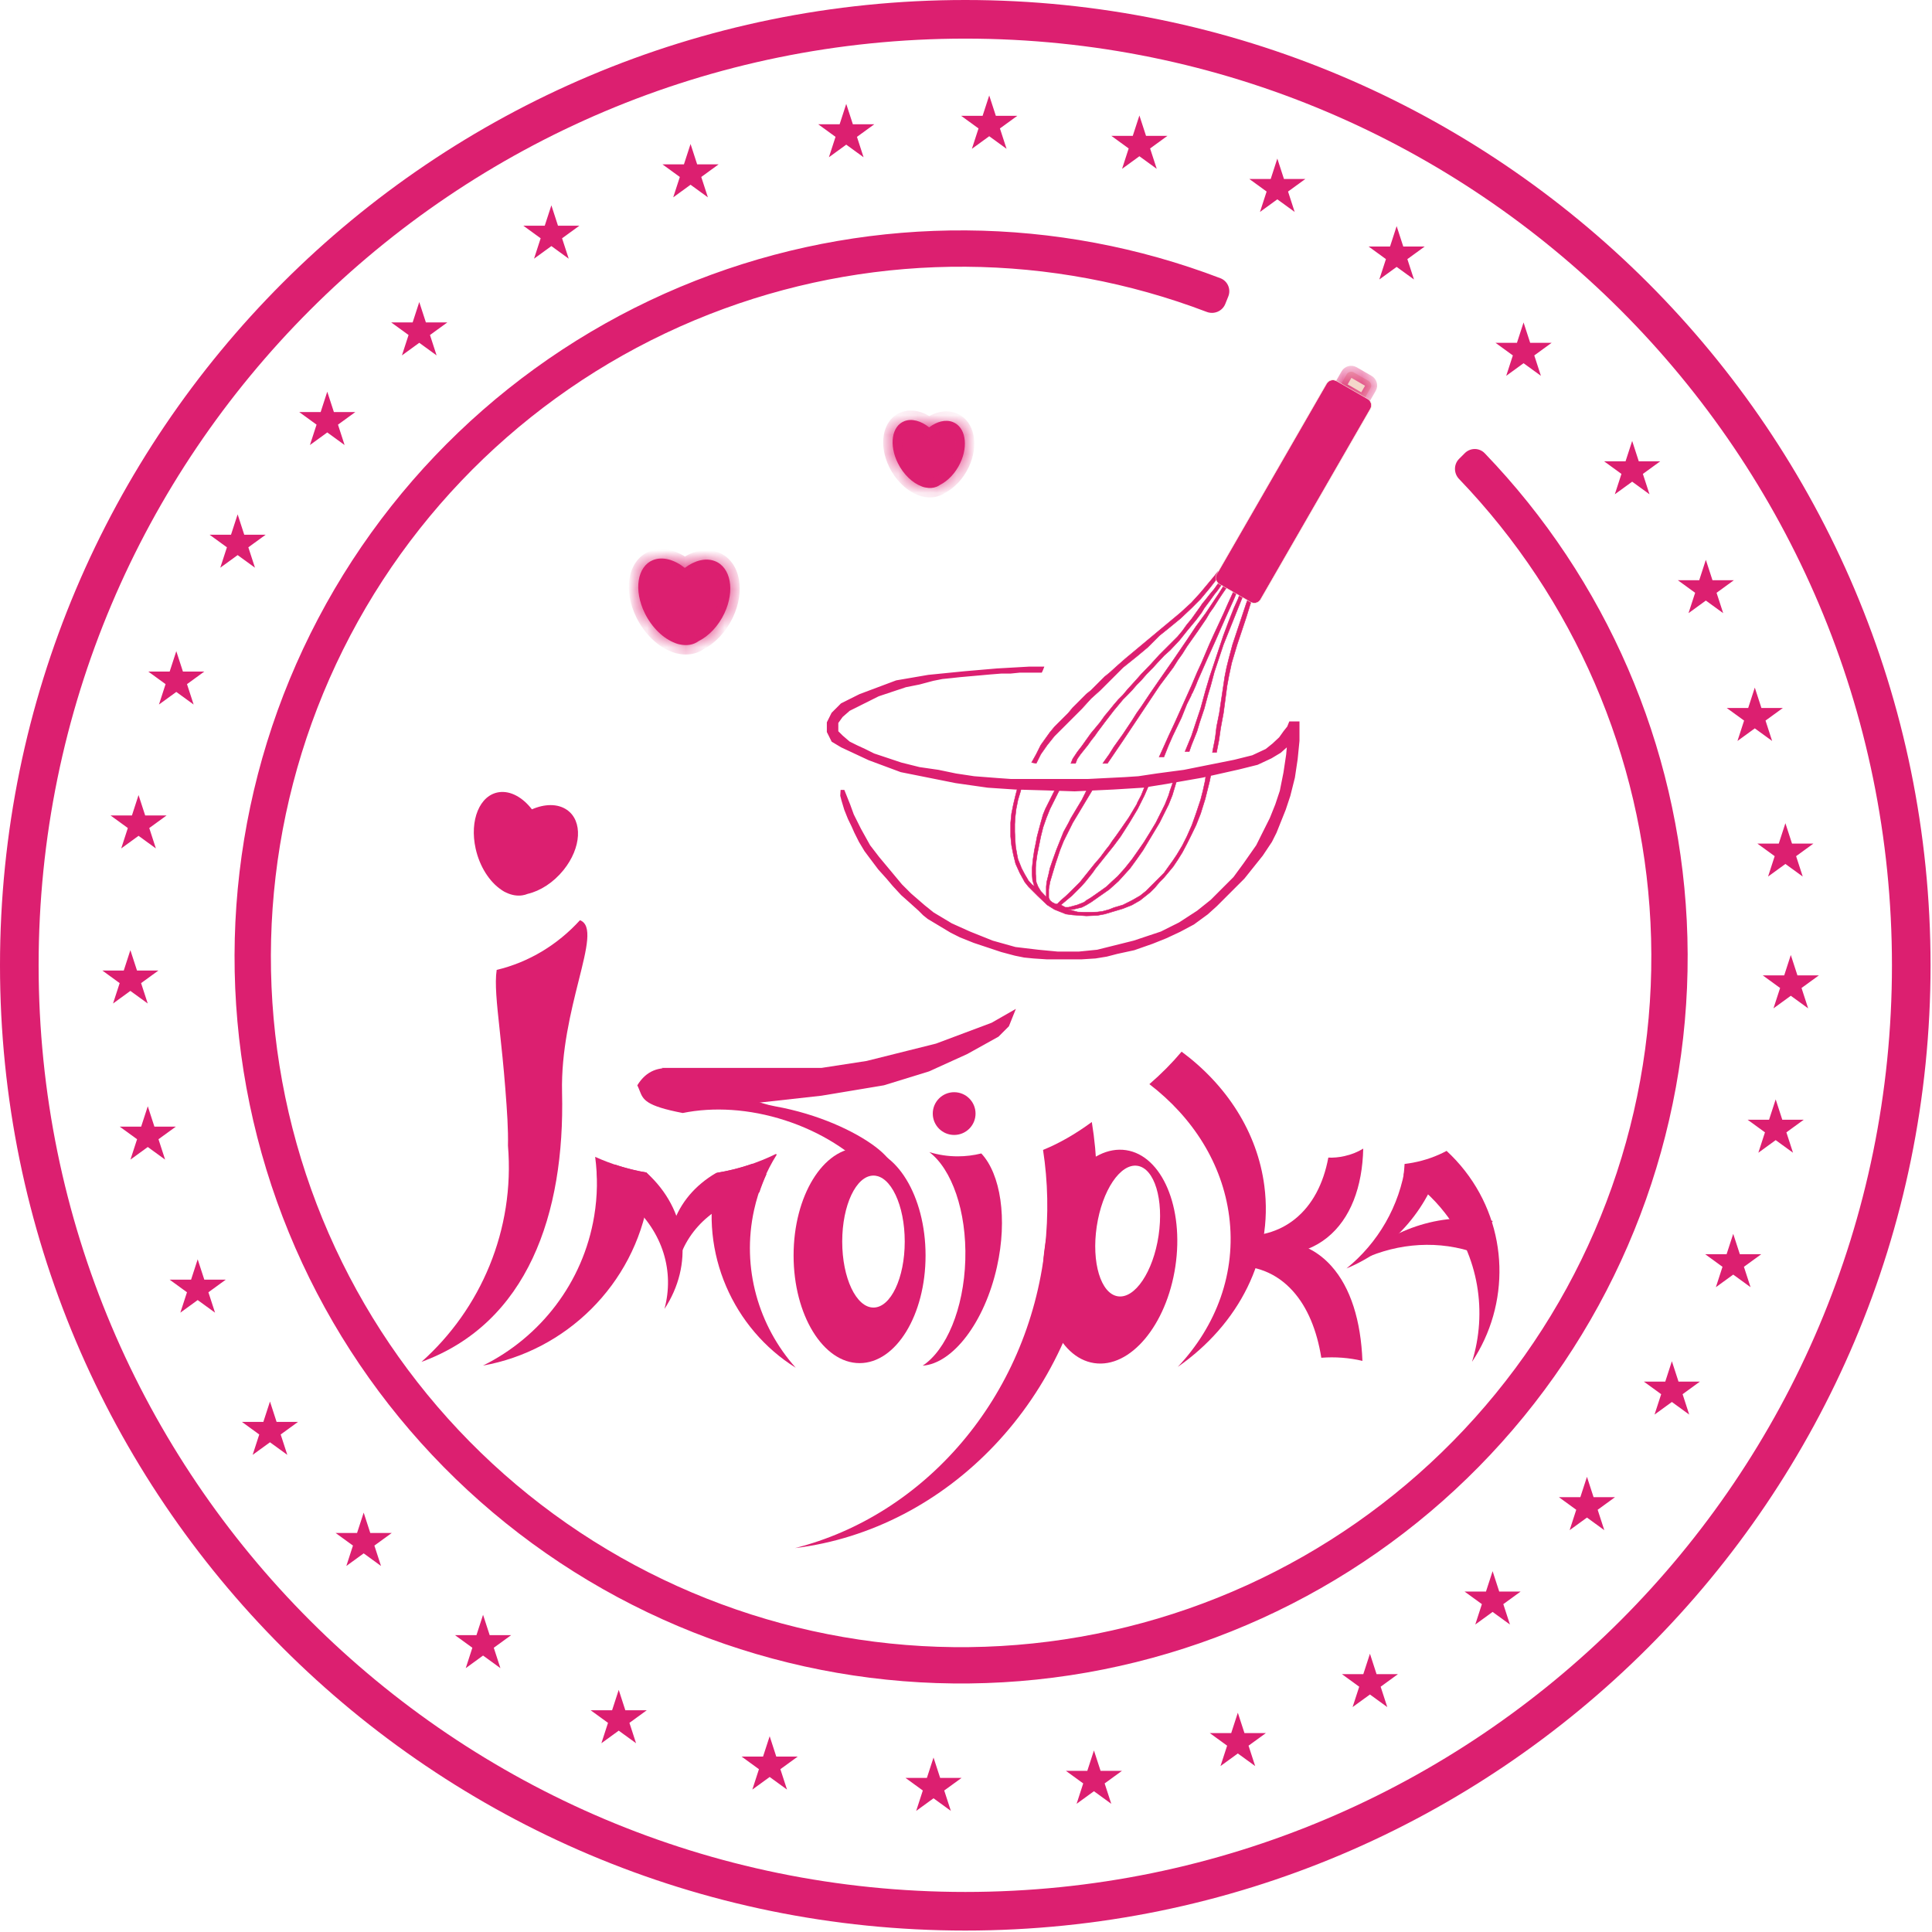 <svg width="100" height="100" viewBox="0 0 100 100" fill="none" xmlns="http://www.w3.org/2000/svg">
<g clip-path="url(#clip0_601_82)">
<path fill-rule="evenodd" clip-rule="evenodd" d="M72.75 60.275C72.446 62.423 71.326 64.334 69.694 65.655C72.179 64.625 74.039 62.452 74.671 59.834C74.302 59.984 73.907 60.102 73.492 60.18C73.242 60.227 72.995 60.258 72.75 60.275Z" fill="#DC1F70"/>
<path fill-rule="evenodd" clip-rule="evenodd" d="M76.075 64.755C74.122 64.162 72.019 64.402 70.198 65.342C72.139 63.514 74.782 62.712 77.274 63.198C76.988 63.471 76.719 63.78 76.475 64.123C76.327 64.329 76.194 64.54 76.075 64.755Z" fill="#DC1F70"/>
<path fill-rule="evenodd" clip-rule="evenodd" d="M72.701 60.246C72.69 60.444 72.673 60.641 72.649 60.835C73.446 61.341 74.172 61.989 74.786 62.777C76.556 65.045 76.985 67.933 76.192 70.487C78.159 67.539 78.123 63.546 75.823 60.599C75.531 60.225 75.213 59.881 74.875 59.57C74.354 59.849 73.767 60.06 73.132 60.18C72.988 60.207 72.844 60.229 72.701 60.246Z" fill="#DC1F70"/>
<path fill-rule="evenodd" clip-rule="evenodd" d="M70.561 59.452C70.279 59.625 69.949 59.76 69.586 59.84C69.301 59.904 69.02 59.929 68.754 59.918C68.504 61.261 67.933 62.37 67.027 63.098C66.186 63.773 65.152 64.043 64.024 63.956C64.005 64.15 63.983 64.341 63.956 64.531C65.745 65.175 67.435 65.07 68.692 64.061C69.903 63.089 70.517 61.434 70.561 59.452Z" fill="#DC1F70"/>
<path fill-rule="evenodd" clip-rule="evenodd" d="M70.519 70.439C69.826 70.275 69.108 70.222 68.391 70.277C68.163 68.857 67.678 67.67 66.919 66.825C66.071 65.881 64.973 65.468 63.734 65.528C63.731 65.245 63.723 64.965 63.71 64.688C65.764 63.883 67.622 64.095 68.907 65.525C69.914 66.645 70.439 68.369 70.519 70.439Z" fill="#DC1F70"/>
<path fill-rule="evenodd" clip-rule="evenodd" d="M59.492 56.116C61.73 57.83 63.267 60.219 63.621 62.953C63.999 65.873 62.956 68.637 60.962 70.75C64.108 68.558 65.924 65.1 65.443 61.387C65.081 58.591 63.482 56.155 61.16 54.434C60.664 55.023 60.106 55.586 59.492 56.116Z" fill="#DC1F70"/>
<path fill-rule="evenodd" clip-rule="evenodd" d="M56.634 70.554C58.499 70.834 60.381 68.593 60.837 65.549C61.293 62.505 60.15 59.812 58.285 59.532C56.419 59.253 54.537 61.494 54.082 64.537C53.626 67.581 54.769 70.275 56.634 70.554ZM57.862 67.097C58.745 67.23 59.688 65.825 59.967 63.959C60.247 62.093 59.757 60.474 58.873 60.342C57.99 60.209 57.047 61.614 56.767 63.48C56.488 65.345 56.978 66.965 57.862 67.097Z" fill="#DC1F70"/>
<path fill-rule="evenodd" clip-rule="evenodd" d="M56.512 58.075C55.654 58.708 54.787 59.197 53.988 59.519C54.24 61.157 54.281 62.865 54.084 64.605C53.203 72.363 47.845 78.436 41.144 80.13C49.044 79.164 55.637 72.416 56.641 63.566C56.855 61.685 56.801 59.84 56.512 58.075Z" fill="#DC1F70"/>
<path fill-rule="evenodd" clip-rule="evenodd" d="M48.1 59.632C49.261 60.508 50.04 62.689 49.964 65.217C49.888 67.751 48.974 69.887 47.757 70.687C49.316 70.578 50.964 68.444 51.603 65.569C52.158 63.077 51.789 60.767 50.792 59.702C50.401 59.8 49.992 59.852 49.571 59.852C49.059 59.852 48.565 59.775 48.1 59.632Z" fill="#DC1F70"/>
<path d="M49.387 58.745C49.998 58.745 50.494 58.25 50.494 57.639C50.494 57.027 49.998 56.532 49.387 56.532C48.776 56.532 48.28 57.027 48.28 57.639C48.28 58.25 48.776 58.745 49.387 58.745Z" fill="#DC1F70"/>
<path d="M34.245 55.276H39.279H42.514L44.851 54.916L47.008 54.377L48.446 54.017L49.885 53.478L51.323 52.939L52.581 52.22L52.221 53.119L51.682 53.658L50.064 54.557L48.087 55.455L45.75 56.175L42.514 56.714L39.279 57.073L36.223 56.714L34.245 55.276Z" fill="#DC1F70"/>
<path fill-rule="evenodd" clip-rule="evenodd" d="M45.166 60.794C45.268 60.829 45.344 60.848 45.391 60.848C47.727 60.848 44.593 58.063 40.116 57.262C39.233 57.104 38.302 56.667 37.401 56.244C35.614 55.405 33.943 54.621 32.987 56.175C33.036 56.272 33.071 56.363 33.105 56.449C33.289 56.921 33.413 57.237 35.337 57.609C36.922 57.287 38.775 57.387 40.633 57.988C42.497 58.591 44.063 59.599 45.166 60.794Z" fill="#DC1F70"/>
<path fill-rule="evenodd" clip-rule="evenodd" d="M44.492 70.555C46.378 70.555 47.907 68.06 47.907 64.983C47.907 61.905 46.378 59.41 44.492 59.41C42.605 59.41 41.076 61.905 41.076 64.983C41.076 68.06 42.605 70.555 44.492 70.555ZM45.211 67.679C46.104 67.679 46.829 66.15 46.829 64.264C46.829 62.377 46.104 60.848 45.211 60.848C44.317 60.848 43.593 62.377 43.593 64.264C43.593 66.15 44.317 67.679 45.211 67.679Z" fill="#DC1F70"/>
<path fill-rule="evenodd" clip-rule="evenodd" d="M37.069 60.71C34.868 61.989 34.081 64.353 34.94 66.686C34.898 64.779 35.968 63.047 38.013 62.142C38.425 61.96 38.858 61.82 39.304 61.72C39.41 61.395 39.535 61.078 39.675 60.771C39.411 60.603 39.168 60.424 38.947 60.236C38.343 60.447 37.715 60.607 37.069 60.71Z" fill="#DC1F70"/>
<path fill-rule="evenodd" clip-rule="evenodd" d="M31.828 60.28C31.57 60.385 31.296 60.475 31.009 60.549C30.965 60.56 30.922 60.571 30.878 60.581C30.903 60.782 30.919 60.985 30.926 61.191C31.545 61.475 32.122 61.841 32.632 62.289C34.335 63.782 34.909 65.836 34.393 67.75C35.891 65.478 35.605 62.629 33.458 60.69C32.899 60.594 32.355 60.456 31.828 60.28Z" fill="#DC1F70"/>
<path fill-rule="evenodd" clip-rule="evenodd" d="M37.109 60.704C37.088 60.785 37.069 60.867 37.051 60.95C36.186 64.857 37.963 68.782 41.186 70.794C39.267 68.646 38.367 65.628 39.033 62.621C39.264 61.577 39.665 60.62 40.199 59.771C40.19 59.755 40.18 59.74 40.17 59.724C39.218 60.193 38.189 60.527 37.109 60.704Z" fill="#DC1F70"/>
<path fill-rule="evenodd" clip-rule="evenodd" d="M30.805 59.879C30.939 60.869 30.929 61.898 30.756 62.942C30.182 66.41 27.945 69.224 24.999 70.682C29.268 69.923 32.821 66.521 33.566 62.016C33.625 61.66 33.665 61.306 33.687 60.954C33.613 60.864 33.537 60.776 33.459 60.69C32.53 60.531 31.64 60.256 30.805 59.879Z" fill="#DC1F70"/>
<path fill-rule="evenodd" clip-rule="evenodd" d="M21.813 70.492C27.306 68.484 29.243 62.84 29.092 56.549C29.041 54.392 29.554 52.346 29.953 50.755C30.379 49.059 30.675 47.879 30.019 47.63C28.869 48.893 27.38 49.805 25.708 50.202C25.604 50.911 25.71 51.893 25.866 53.342C25.956 54.178 26.063 55.17 26.156 56.354C26.248 57.527 26.311 58.468 26.292 59.297C26.654 63.653 24.889 67.755 21.813 70.492Z" fill="#DC1F70"/>
<path d="M52.689 40.694L52.736 40.458H52.925L52.878 40.694L52.831 40.93L52.689 41.403L52.595 41.875L52.547 42.286L52.524 42.658V43.057L52.547 43.53L52.571 43.843L52.642 44.239L52.689 44.475L52.878 44.948L53.044 45.263L53.138 45.42L53.233 45.586L53.422 45.795L53.54 45.87L53.446 45.566L53.422 45.263V44.948L53.469 44.475L53.54 44.003L53.605 43.693L53.682 43.294L53.776 42.935L53.871 42.584L53.989 42.165L54.107 41.875L54.344 41.403L54.58 40.93L54.816 40.458H55.053L54.816 40.93L54.58 41.403L54.344 41.875L54.154 42.348L53.989 42.821L53.871 43.294L53.776 43.766L53.682 44.239L53.616 44.712L53.605 44.917V45.235L53.635 45.657L53.729 45.893L53.871 46.13L54.154 46.432V46.386V46.13V45.893L54.178 45.657L54.282 45.235L54.344 44.948L54.485 44.533L54.675 44.003L54.864 43.53L55.053 43.057L55.313 42.584L55.431 42.348L55.714 41.875L55.998 41.403L56.234 40.93L56.471 40.458H56.754L56.518 40.93L56.234 41.403L55.809 42.112L55.525 42.584L55.289 43.057L55.053 43.53L54.864 44.003L54.627 44.712L54.485 45.184L54.344 45.657L54.282 46.035V46.251V46.46L54.344 46.602L54.451 46.697L54.632 46.791H54.722L54.816 46.697L54.911 46.602L55.136 46.411L55.306 46.251L55.667 45.893L55.903 45.657L56.092 45.42L56.282 45.184L56.471 44.948L56.66 44.712L56.943 44.386L57.227 44.003L57.416 43.766L57.572 43.53L57.747 43.294L58.011 42.921L58.243 42.584L58.408 42.348L58.503 42.194L58.692 41.875L58.834 41.639L58.881 41.526L59.07 41.166L59.259 40.694L59.425 40.221H59.638L59.543 40.458L59.236 41.166L58.881 41.875L58.456 42.584L58.002 43.294L57.652 43.766L57.274 44.239L56.896 44.712L56.707 44.948L56.541 45.184L56.163 45.657L55.951 45.893L55.714 46.13L55.478 46.366L55.194 46.602L54.911 46.839L55.136 46.961H55.306L55.761 46.839L56.117 46.697L56.234 46.602L56.471 46.46L56.943 46.13L57.274 45.893L57.573 45.61L57.859 45.35L58.219 44.948L58.408 44.712L58.597 44.475L58.928 44.003L59.212 43.592L59.543 43.057L59.827 42.584L60.063 42.112L60.299 41.639L60.488 41.166L60.559 40.93L60.724 40.458L60.819 39.985H61.008L60.961 40.221L60.819 40.694L60.677 41.166L60.488 41.639L60.252 42.112L60.016 42.584L59.732 43.057L59.448 43.53L59.165 44.003L58.834 44.475L58.489 44.948L58.125 45.35L57.889 45.61L57.416 46.035L56.943 46.366L56.471 46.697L56.234 46.839L55.998 46.961L55.525 47.075H55.289L55.788 47.206L56.117 47.217H56.471L56.801 47.206L57.074 47.169L57.416 47.075L57.652 46.98L58.125 46.839L58.597 46.602L59.009 46.366L59.307 46.13L59.543 45.893L59.779 45.657L60.016 45.42L60.252 45.184L60.488 44.853L60.724 44.523L60.914 44.239L61.197 43.766L61.434 43.294L61.692 42.712L61.906 42.112L62.143 41.403L62.265 40.93L62.379 40.41L62.466 39.796H62.733L62.615 40.41L62.379 41.355L62.143 42.112L61.906 42.712L61.67 43.199L61.434 43.672L61.197 44.121L60.961 44.499L60.724 44.853L60.488 45.137L60.252 45.42L60.016 45.657L59.779 45.94L59.543 46.177L59.307 46.366L59.009 46.602L58.597 46.839L58.125 47.028L57.652 47.169L57.18 47.311L56.801 47.382L56.234 47.406L55.525 47.358L55.171 47.311L54.58 47.075L54.202 46.839L53.706 46.366L53.233 45.893L53.044 45.657L52.784 45.184L52.571 44.712L52.453 44.239L52.358 43.758L52.311 43.294V42.997V42.584L52.358 42.112L52.406 41.875L52.453 41.639L52.566 41.166L52.689 40.694Z" fill="#DC1F70" stroke="#DC1F70" stroke-width="0.024"/>
<path d="M64.506 31.24L64.695 30.721L64.884 30.768L64.695 31.338L64.506 31.95L64.27 32.658L64.033 33.367L63.75 34.313L63.608 34.98L63.513 35.495L63.419 36.203L63.324 36.913L63.182 37.678L63.088 38.331L62.967 38.945H62.757L62.781 38.803L62.828 38.567L62.875 38.331L62.913 38.094L62.97 37.621L63.017 37.385L63.112 36.913L63.182 36.44L63.254 35.967L63.324 35.495L63.395 35.022L63.49 34.549L63.608 34.076L63.797 33.367L64.033 32.658L64.27 31.95L64.506 31.24Z" fill="#DC1F70" stroke="#DC1F70" stroke-width="0.024"/>
<path d="M63.324 30.342L63.49 30.059L63.655 30.153L63.56 30.295L63.466 30.447L63.277 30.72L63.088 31.004L62.818 31.429L62.615 31.713L62.426 32.036L62.001 32.658L61.434 33.462L61.197 33.84L60.961 34.171L60.724 34.549L60.441 34.927L60.016 35.494L59.543 36.203L59.07 36.912L58.597 37.621L58.125 38.33L57.321 39.512H57.18H57.085L57.18 39.37L57.416 39.039L57.652 38.661L58.125 37.999L58.597 37.291L58.834 36.912L59.07 36.581L59.543 35.873L60.016 35.187L60.724 34.171L61.434 33.131L61.906 32.422L62.426 31.713L62.615 31.429L63.088 30.72L63.324 30.342Z" fill="#DC1F70" stroke="#DC1F70" stroke-width="0.024"/>
<path d="M62.143 30.673L62.615 30.106L62.852 29.823L63.041 29.586L63.088 29.728V29.823L62.946 30.012L62.615 30.437L62.379 30.721L62.143 31.004L61.906 31.24L61.67 31.477L61.103 32.012L60.488 32.517L60.016 32.895L59.401 33.509L58.834 33.982L58.125 34.549L57.652 35.022L57.416 35.258L56.943 35.731L56.471 36.156L55.998 36.676L55.525 37.149L55.289 37.385L55.053 37.621L54.816 37.858L54.58 38.094L54.202 38.567L53.871 39.039L53.635 39.512L53.398 39.465L53.635 39.039L53.871 38.567L54.107 38.236L54.344 37.905L54.58 37.621L54.816 37.385L55.053 37.149L55.289 36.913L55.525 36.629L55.762 36.393L55.998 36.156L56.234 35.92L56.471 35.731L56.707 35.495L56.943 35.258L57.18 35.022L57.416 34.833L57.889 34.407L58.267 34.076L58.834 33.604L59.401 33.131L59.685 32.895L59.968 32.658L60.252 32.422L60.536 32.186L61.103 31.713L61.67 31.193L62.143 30.673Z" fill="#DC1F70" stroke="#DC1F70" stroke-width="0.024"/>
<path d="M63.778 30.768L63.986 30.295L64.128 30.39L64.066 30.531L63.868 31.004L63.443 31.949L62.923 33.131L62.497 34.076L61.977 35.258C61.896 35.499 61.665 35.978 61.67 35.967L61.434 36.44L61.15 37.149L60.696 38.094L60.488 38.567L60.243 39.181H59.997L60.063 39.039L60.276 38.567L60.488 38.094L60.819 37.385L61.245 36.44L61.67 35.495L61.972 34.785L62.19 34.313L62.592 33.367L62.804 32.895L63.135 32.186L63.353 31.713L63.561 31.24L63.778 30.768Z" fill="#DC1F70"/>
<path d="M62.592 33.367L62.804 32.895L63.135 32.186L63.353 31.713L63.561 31.24L63.778 30.768L63.986 30.295L64.128 30.39L64.066 30.531L63.868 31.004L63.443 31.949L62.923 33.131L62.497 34.076L61.977 35.258C61.896 35.499 61.665 35.978 61.67 35.967L61.434 36.44L61.15 37.149L60.696 38.094L60.488 38.567L60.243 39.181H59.997L60.063 39.039L60.276 38.567L60.488 38.094L60.819 37.385L61.245 36.44L61.67 35.495L61.972 34.785L62.19 34.313M62.592 33.367L62.393 33.84L62.19 34.313M62.592 33.367L62.19 34.313" stroke="#DC1F70" stroke-width="0.024"/>
<path d="M63.088 30.153L63.277 29.87L63.419 29.964L63.206 30.295L63.041 30.531L62.852 30.768L62.615 31.099L62.332 31.477L62.19 31.713L61.906 32.091L61.67 32.375L61.434 32.658L61.056 33.131L60.79 33.415L60.567 33.651L60.252 33.935L59.898 34.313L59.685 34.549L59.345 34.894L59.07 35.211L58.834 35.447L58.598 35.721L58.361 35.967L58.125 36.203L57.889 36.487L57.652 36.771L57.416 37.078L57.179 37.385L56.968 37.669L56.825 37.858L56.66 38.094L56.471 38.331L56.305 38.567L56.116 38.803L55.927 39.039L55.762 39.276L55.667 39.512H55.431L55.525 39.276L55.762 38.921L55.998 38.614L56.234 38.283L56.471 37.952L56.707 37.669L56.943 37.385L57.179 37.054L57.416 36.771L57.652 36.478L57.889 36.203L58.125 35.967L58.361 35.684L58.598 35.424L58.834 35.164L59.07 34.894L59.543 34.407L60.016 33.887L60.252 33.651L60.488 33.415L60.725 33.178L60.961 32.942L61.197 32.658L61.434 32.328L61.67 32.044L61.906 31.713L62.143 31.382L62.237 31.24L62.379 31.07L62.615 30.768L62.852 30.484L63.088 30.153Z" fill="#DC1F70" stroke="#DC1F70" stroke-width="0.024"/>
<path d="M64.081 31.004L64.27 30.484L64.459 30.579L64.27 31.004L64.175 31.24L63.986 31.713L63.797 32.186L63.608 32.658L63.324 33.367L63.088 34.076L62.852 34.785L62.663 35.494L62.521 35.967L62.332 36.676L62.095 37.385L61.954 37.858L61.67 38.567L61.554 38.898H61.339L61.67 38.094L61.906 37.385L62.143 36.676L62.403 35.731L62.615 35.022L62.852 34.313L63.088 33.604L63.324 32.895L63.589 32.186L63.868 31.477L64.081 31.004Z" fill="#DC1F70" stroke="#DC1F70" stroke-width="0.024"/>
<g filter="url(#filter0_d_601_82)">
<path d="M69.703 18.886C69.777 18.758 69.942 18.713 70.07 18.787L70.84 19.231C70.969 19.305 71.013 19.469 70.939 19.598L70.572 20.234L69.337 19.522L69.703 18.886Z" fill="#F4D7CA"/>
<mask id="mask0_601_82" style="mask-type:luminance" maskUnits="userSpaceOnUse" x="68" y="18" width="4" height="3">
<path d="M69.703 18.886C69.777 18.758 69.942 18.713 70.07 18.787L70.84 19.231C70.969 19.305 71.013 19.469 70.939 19.598L70.572 20.234L69.337 19.522L69.703 18.886Z" stroke="#DC1F70" stroke-width="0.611"/>
</mask>
<g mask="url(#mask0_601_82)">
<path d="M69.703 18.886C69.777 18.758 69.942 18.713 70.07 18.787L70.84 19.231C70.969 19.305 71.013 19.469 70.939 19.598L70.572 20.234L69.337 19.522L69.703 18.886Z" stroke="#DC1F70" stroke-width="0.611"/>
</g>
</g>
<g filter="url(#filter1_d_601_82)">
<path d="M70.79 20.17L69.172 19.238C68.996 19.137 68.773 19.198 68.672 19.373L62.987 29.238C62.886 29.414 62.946 29.638 63.122 29.739L64.739 30.671C64.915 30.772 65.139 30.712 65.24 30.536L70.924 20.671C71.025 20.495 70.965 20.271 70.79 20.17Z" fill="#DC1F70"/>
<path d="M70.796 20.16L69.178 19.228C68.997 19.123 68.765 19.186 68.661 19.367L62.977 29.232C62.872 29.413 62.934 29.645 63.116 29.749L64.733 30.681C64.915 30.786 65.146 30.724 65.25 30.542L70.935 20.677C71.039 20.496 70.977 20.264 70.796 20.16Z" stroke="#F4D7CA" stroke-width="0.024"/>
</g>
<path d="M53.256 34.566H53.965L53.928 34.66L53.884 34.755H53.256H52.784L52.311 34.802H51.838L51.248 34.849L50.718 34.897L50.184 34.944L49.66 34.991L49.239 35.038L48.766 35.086L48.293 35.18L47.584 35.369L46.875 35.511L46.166 35.747L45.457 35.984L44.985 36.22L44.512 36.456L43.945 36.74L43.567 37.071L43.33 37.402V37.638V37.874L43.567 38.111L43.661 38.192L43.945 38.436L44.335 38.63L44.748 38.82L45.221 39.056L45.93 39.292L46.639 39.529L47.584 39.765L48.567 39.907L49.475 40.096L50.42 40.238L51.632 40.332L52.311 40.38H52.99H53.552H54.128H54.837H55.28H55.856H56.329L57.274 40.332L58.219 40.285L58.928 40.238L59.874 40.096L60.583 40.001L61.292 39.907L62.474 39.67L63.182 39.529L63.891 39.387L64.837 39.151L65.546 38.82L65.9 38.536L66.255 38.205L66.491 37.874L66.68 37.638L66.775 37.402H67.2V37.638V38.347L67.106 39.292L66.964 40.238L66.727 41.183L66.491 41.892L66.207 42.601L66.018 43.074L65.782 43.546L65.309 44.255L64.742 44.964L64.364 45.437L63.891 45.91L63.419 46.382L62.946 46.855L62.474 47.281L61.764 47.8L61.055 48.178L60.346 48.509L59.638 48.793L58.692 49.124L57.821 49.313L57.274 49.455L56.698 49.549L55.959 49.596H54.822H54.202L53.493 49.549L53.02 49.502L52.547 49.407L51.838 49.218L51.129 48.982L50.42 48.746L49.711 48.462L49.239 48.226L48.766 47.942L48.53 47.8L48.057 47.517L47.821 47.328L47.584 47.091L47.112 46.666L46.687 46.288L46.25 45.815L45.93 45.437L45.505 44.964L45.078 44.397L44.796 44.019L44.512 43.546L44.276 43.074L44.134 42.754L43.945 42.365L43.756 41.892L43.614 41.419L43.553 41.183L43.567 40.947H43.661L43.945 41.656L44.134 42.176L44.512 42.932L44.985 43.783L45.457 44.397L45.93 44.964L46.639 45.815L47.112 46.288L47.821 46.902L48.293 47.281L49.239 47.848L50.184 48.273L51.366 48.746L52.547 49.077L53.729 49.218L54.728 49.313H55.856L56.801 49.218L57.747 48.982L58.692 48.746L60.11 48.273L61.055 47.8L62.001 47.186L62.71 46.619L63.182 46.146L63.891 45.437L64.411 44.728L64.742 44.255L65.073 43.783L65.309 43.31L65.782 42.365L66.066 41.656L66.302 40.947L66.491 40.001L66.633 39.056L66.68 38.536L66.255 38.914L65.782 39.198L65.073 39.529L64.128 39.765L62.237 40.19L60.346 40.521L59.165 40.71L57.628 40.805L55.62 40.899L54.202 40.852L52.547 40.805L51.129 40.71L49.475 40.474L46.639 39.907L44.985 39.292L43.567 38.63L43.094 38.347L42.858 37.874V37.402L43.094 36.929L43.567 36.456L44.512 35.984L46.403 35.275L48.057 34.991L49.948 34.802L51.602 34.66L53.256 34.566Z" fill="#DC1F70" stroke="#DC1F70" stroke-width="0.122"/>
<path fill-rule="evenodd" clip-rule="evenodd" d="M47.703 25.174C47.233 25 46.763 24.56 46.469 23.965C46.007 23.028 46.156 22.06 46.803 21.802C47.192 21.647 47.671 21.784 48.093 22.12C48.49 21.819 48.939 21.7 49.312 21.842C49.964 22.09 50.139 23.041 49.703 23.964C49.457 24.487 49.068 24.889 48.659 25.095C48.604 25.135 48.543 25.168 48.478 25.194C48.304 25.264 48.112 25.275 47.915 25.235C47.853 25.226 47.793 25.21 47.735 25.188C47.724 25.183 47.713 25.179 47.703 25.174Z" fill="#DC1F70"/>
<mask id="mask1_601_82" style="mask-type:luminance" maskUnits="userSpaceOnUse" x="46" y="21" width="4" height="5">
<path fill-rule="evenodd" clip-rule="evenodd" d="M47.703 25.174C47.233 25 46.763 24.56 46.469 23.965C46.007 23.028 46.156 22.06 46.803 21.802C47.192 21.647 47.671 21.784 48.093 22.12C48.49 21.819 48.939 21.7 49.312 21.842C49.964 22.09 50.139 23.041 49.703 23.964C49.457 24.487 49.068 24.889 48.659 25.095C48.604 25.135 48.543 25.168 48.478 25.194C48.304 25.264 48.112 25.275 47.915 25.235C47.853 25.226 47.793 25.21 47.735 25.188C47.724 25.183 47.713 25.179 47.703 25.174Z" fill="#DC1F70"/>
</mask>
<g mask="url(#mask1_601_82)">
<path d="M47.703 25.174L47.895 24.725L47.884 24.721L47.873 24.717L47.703 25.174ZM48.093 22.12L47.788 22.502L48.085 22.739L48.388 22.509L48.093 22.12ZM48.659 25.095L48.439 24.659L48.404 24.676L48.373 24.699L48.659 25.095ZM47.915 25.235L48.01 24.756L48.001 24.754L47.992 24.753L47.915 25.235ZM47.873 24.717C47.542 24.593 47.157 24.255 46.907 23.749L46.031 24.182C46.369 24.866 46.924 25.406 47.532 25.632L47.873 24.717ZM46.907 23.749C46.712 23.354 46.66 22.979 46.703 22.703C46.745 22.429 46.866 22.303 46.984 22.255L46.622 21.348C46.093 21.559 45.816 22.046 45.737 22.555C45.659 23.062 45.764 23.64 46.031 24.182L46.907 23.749ZM46.984 22.255C47.143 22.192 47.437 22.221 47.788 22.502L48.398 21.739C47.906 21.346 47.24 21.102 46.622 21.348L46.984 22.255ZM49.486 21.386C48.897 21.161 48.27 21.372 47.798 21.732L48.388 22.509C48.709 22.266 48.981 22.239 49.138 22.299L49.486 21.386ZM50.145 24.172C50.399 23.634 50.488 23.062 50.396 22.561C50.303 22.058 50.013 21.586 49.486 21.386L49.138 22.299C49.263 22.346 49.386 22.473 49.435 22.738C49.484 23.006 49.444 23.37 49.262 23.756L50.145 24.172ZM48.878 25.531C49.398 25.27 49.859 24.781 50.145 24.172L49.262 23.756C49.056 24.193 48.739 24.508 48.439 24.659L48.878 25.531ZM48.373 24.699C48.35 24.715 48.325 24.729 48.297 24.741L48.659 25.648C48.762 25.607 48.858 25.554 48.945 25.491L48.373 24.699ZM48.297 24.741C48.224 24.77 48.13 24.78 48.01 24.756L47.819 25.714C48.093 25.769 48.383 25.758 48.659 25.648L48.297 24.741ZM47.561 25.644C47.652 25.678 47.745 25.703 47.838 25.718L47.992 24.753C47.962 24.748 47.935 24.741 47.909 24.731L47.561 25.644ZM47.511 25.624C47.528 25.631 47.544 25.638 47.561 25.644L47.909 24.731C47.904 24.729 47.899 24.727 47.895 24.725L47.511 25.624Z" fill="#DC1F70"/>
</g>
<path fill-rule="evenodd" clip-rule="evenodd" d="M34.948 33.283C34.35 33.061 33.752 32.502 33.377 31.744C32.789 30.551 32.979 29.318 33.803 28.989C34.297 28.792 34.908 28.966 35.445 29.395C35.95 29.012 36.522 28.86 36.997 29.041C37.827 29.357 38.05 30.567 37.495 31.743C37.182 32.408 36.687 32.92 36.165 33.182C36.095 33.233 36.018 33.276 35.935 33.309C35.714 33.397 35.469 33.411 35.218 33.361C35.14 33.349 35.063 33.328 34.989 33.3C34.975 33.295 34.962 33.289 34.948 33.283Z" fill="#DC1F70"/>
<mask id="mask2_601_82" style="mask-type:luminance" maskUnits="userSpaceOnUse" x="33" y="28" width="5" height="6">
<path fill-rule="evenodd" clip-rule="evenodd" d="M34.948 33.283C34.35 33.061 33.752 32.502 33.377 31.744C32.789 30.551 32.979 29.318 33.803 28.989C34.297 28.792 34.908 28.966 35.445 29.395C35.95 29.012 36.522 28.86 36.997 29.041C37.827 29.357 38.05 30.567 37.495 31.743C37.182 32.408 36.687 32.92 36.165 33.182C36.095 33.233 36.018 33.276 35.935 33.309C35.714 33.397 35.469 33.411 35.218 33.361C35.14 33.349 35.063 33.328 34.989 33.3C34.975 33.295 34.962 33.289 34.948 33.283Z" fill="#DC1F70"/>
</mask>
<g mask="url(#mask2_601_82)">
<path d="M34.948 33.283L35.14 32.834L35.129 32.83L35.119 32.826L34.948 33.283ZM35.445 29.395L35.14 29.777L35.437 30.014L35.74 29.784L35.445 29.395ZM36.165 33.182L35.946 32.746L35.911 32.764L35.879 32.786L36.165 33.182ZM35.218 33.361L35.314 32.882L35.304 32.88L35.295 32.879L35.218 33.361ZM35.119 32.826C34.659 32.655 34.145 32.196 33.816 31.528L32.94 31.96C33.358 32.807 34.041 33.467 34.778 33.741L35.119 32.826ZM33.816 31.528C33.557 31.005 33.484 30.5 33.543 30.117C33.602 29.736 33.777 29.526 33.983 29.443L33.622 28.536C33.004 28.782 32.673 29.352 32.578 29.968C32.483 30.583 32.609 31.29 32.94 31.96L33.816 31.528ZM33.983 29.443C34.249 29.337 34.674 29.404 35.14 29.777L35.75 29.014C35.143 28.529 34.346 28.247 33.622 28.536L33.983 29.443ZM37.171 28.585C36.48 28.321 35.731 28.565 35.15 29.006L35.74 29.784C36.17 29.458 36.563 29.398 36.823 29.497L37.171 28.585ZM37.937 31.951C38.25 31.287 38.357 30.587 38.245 29.981C38.133 29.373 37.787 28.819 37.171 28.585L36.823 29.497C37.037 29.579 37.217 29.788 37.285 30.158C37.354 30.53 37.295 31.023 37.054 31.534L37.937 31.951ZM36.385 33.619C37.016 33.301 37.583 32.702 37.937 31.951L37.054 31.534C36.78 32.114 36.357 32.539 35.946 32.746L36.385 33.619ZM35.879 32.786C35.842 32.814 35.8 32.837 35.754 32.855L36.116 33.762C36.237 33.714 36.349 33.652 36.452 33.578L35.879 32.786ZM35.754 32.855C35.634 32.903 35.487 32.917 35.314 32.882L35.123 33.84C35.451 33.905 35.793 33.891 36.116 33.762L35.754 32.855ZM34.816 33.757C34.922 33.797 35.031 33.826 35.142 33.843L35.295 32.879C35.249 32.871 35.205 32.86 35.163 32.844L34.816 33.757ZM34.756 33.733C34.776 33.741 34.796 33.749 34.816 33.757L35.163 32.844C35.155 32.841 35.148 32.838 35.14 32.834L34.756 33.733Z" fill="#DC1F70"/>
</g>
<path fill-rule="evenodd" clip-rule="evenodd" d="M25.944 46.052C25.343 45.646 24.831 44.869 24.621 43.932C24.29 42.457 24.83 41.146 25.828 41.004C26.427 40.918 27.055 41.274 27.532 41.891C28.193 41.603 28.865 41.588 29.341 41.916C30.173 42.486 30.096 43.882 29.169 45.032C28.645 45.683 27.961 46.116 27.315 46.266C27.224 46.303 27.128 46.33 27.027 46.344C26.759 46.382 26.485 46.332 26.221 46.21C26.138 46.175 26.059 46.133 25.985 46.081C25.971 46.072 25.957 46.062 25.944 46.052Z" fill="#DC1F70"/>
<path d="M75.818 23.455C76.104 23.169 76.568 23.168 76.849 23.46C83.131 29.99 86.85 38.577 87.306 47.644C87.774 56.954 84.767 66.107 78.868 73.326C72.97 80.545 64.6 85.316 55.383 86.713C46.166 88.11 36.758 86.034 28.985 80.887C21.212 75.74 15.628 67.89 13.316 58.859C11.003 49.828 12.128 40.26 16.471 32.011C20.814 23.762 28.067 17.42 36.821 14.216C45.346 11.096 54.703 11.167 63.168 14.401C63.546 14.546 63.727 14.973 63.575 15.348L63.42 15.733C63.268 16.108 62.841 16.289 62.463 16.145C54.43 13.085 45.554 13.022 37.467 15.982C29.151 19.026 22.261 25.05 18.135 32.887C14.009 40.723 12.941 49.813 15.137 58.393C17.334 66.972 22.639 74.43 30.023 79.319C37.408 84.209 46.345 86.181 55.101 84.854C63.857 83.526 71.809 78.994 77.412 72.136C83.016 65.278 85.873 56.583 85.428 47.738C84.996 39.137 81.472 30.99 75.519 24.79C75.239 24.498 75.238 24.034 75.524 23.748L75.818 23.455Z" fill="#DC1F70"/>
<path d="M99.925 49.963C99.925 77.556 77.556 99.925 49.963 99.925C22.369 99.925 0 77.556 0 49.963C0 22.369 22.369 0 49.963 0C77.556 0 99.925 22.369 99.925 49.963ZM1.999 49.963C1.999 76.453 23.473 97.927 49.963 97.927C76.453 97.927 97.927 76.453 97.927 49.963C97.927 23.473 76.453 1.999 49.963 1.999C23.473 1.999 1.999 23.473 1.999 49.963Z" fill="#DC1F70"/>
<path d="M6.748 49.18L7.091 50.234H8.2L7.303 50.886L7.646 51.941L6.748 51.289L5.851 51.941L6.194 50.886L5.297 50.234H6.406L6.748 49.18Z" fill="#DC1F70"/>
<path d="M7.649 57.26L7.992 58.315H9.101L8.203 58.966L8.546 60.021L7.649 59.369L6.752 60.021L7.095 58.966L6.197 58.315H7.306L7.649 57.26Z" fill="#DC1F70"/>
<path d="M10.232 65.182L10.575 66.236H11.684L10.787 66.888L11.13 67.943L10.232 67.291L9.335 67.943L9.678 66.888L8.781 66.236H9.89L10.232 65.182Z" fill="#DC1F70"/>
<path d="M13.974 72.543L14.316 73.597H15.425L14.528 74.249L14.871 75.303L13.974 74.652L13.077 75.303L13.419 74.249L12.522 73.597H13.631L13.974 72.543Z" fill="#DC1F70"/>
<path d="M18.824 78.293L19.166 79.348H20.275L19.378 79.999L19.721 81.054L18.824 80.402L17.927 81.054L18.269 79.999L17.372 79.348H18.481L18.824 78.293Z" fill="#DC1F70"/>
<path d="M25.003 83.582L25.346 84.636H26.455L25.558 85.288L25.901 86.343L25.003 85.691L24.107 86.343L24.449 85.288L23.552 84.636H24.661L25.003 83.582Z" fill="#DC1F70"/>
<path d="M32.025 87.468L32.367 88.523H33.476L32.579 89.175L32.922 90.229L32.025 89.578L31.128 90.229L31.47 89.175L30.573 88.523H31.682L32.025 87.468Z" fill="#DC1F70"/>
<path d="M39.838 89.867L40.18 90.921H41.289L40.392 91.573L40.735 92.628L39.838 91.976L38.941 92.628L39.283 91.573L38.386 90.921H39.495L39.838 89.867Z" fill="#DC1F70"/>
<path d="M92.692 49.431L93.035 50.486H94.144L93.247 51.138L93.589 52.192L92.692 51.541L91.795 52.192L92.138 51.138L91.241 50.486H92.35L92.692 49.431Z" fill="#DC1F70"/>
<path d="M91.909 56.904L92.251 57.958H93.36L92.463 58.61L92.806 59.665L91.909 59.013L91.012 59.665L91.354 58.61L90.457 57.958H91.566L91.909 56.904Z" fill="#DC1F70"/>
<path d="M89.711 63.864L90.054 64.918H91.162L90.265 65.57L90.608 66.624L89.711 65.973L88.814 66.624L89.156 65.57L88.26 64.918H89.368L89.711 63.864Z" fill="#DC1F70"/>
<path d="M86.536 70.457L86.879 71.511H87.988L87.091 72.163L87.433 73.218L86.536 72.566L85.639 73.218L85.982 72.163L85.085 71.511H86.194L86.536 70.457Z" fill="#DC1F70"/>
<path d="M82.141 76.44L82.483 77.494H83.592L82.695 78.146L83.038 79.201L82.141 78.549L81.244 79.201L81.586 78.146L80.689 77.494H81.798L82.141 76.44Z" fill="#DC1F70"/>
<path d="M77.257 81.324L77.599 82.378H78.708L77.811 83.03L78.154 84.085L77.257 83.433L76.36 84.085L76.702 83.03L75.805 82.378H76.914L77.257 81.324Z" fill="#DC1F70"/>
<path d="M70.908 85.597L71.25 86.652H72.359L71.462 87.304L71.805 88.358L70.908 87.707L70.01 88.358L70.353 87.304L69.456 86.652H70.565L70.908 85.597Z" fill="#DC1F70"/>
<path d="M64.07 88.65L64.413 89.704H65.522L64.624 90.356L64.967 91.411L64.07 90.759L63.173 91.411L63.516 90.356L62.618 89.704H63.727L64.07 88.65Z" fill="#DC1F70"/>
<path d="M56.622 90.603L56.965 91.658H58.073L57.176 92.31L57.519 93.365L56.622 92.713L55.725 93.365L56.067 92.31L55.17 91.658H56.279L56.622 90.603Z" fill="#DC1F70"/>
<path d="M48.319 90.97L48.662 92.024H49.771L48.873 92.676L49.216 93.731L48.319 93.079L47.422 93.731L47.765 92.676L46.868 92.024H47.976L48.319 90.97Z" fill="#DC1F70"/>
<path d="M92.412 42.609L92.754 43.663H93.863L92.966 44.315L93.309 45.37L92.412 44.718L91.515 45.37L91.857 44.315L90.96 43.663H92.069L92.412 42.609Z" fill="#DC1F70"/>
<path d="M90.828 35.591L91.171 36.646H92.28L91.383 37.297L91.725 38.352L90.828 37.7L89.931 38.352L90.274 37.297L89.377 36.646H90.486L90.828 35.591Z" fill="#DC1F70"/>
<path d="M88.294 28.976L88.637 30.031H89.746L88.849 30.683L89.192 31.737L88.294 31.085L87.397 31.737L87.74 30.683L86.843 30.031H87.952L88.294 28.976Z" fill="#DC1F70"/>
<path d="M84.481 22.823L84.823 23.878H85.932L85.035 24.53L85.378 25.584L84.481 24.932L83.583 25.584L83.926 24.53L83.029 23.878H84.138L84.481 22.823Z" fill="#DC1F70"/>
<path d="M78.859 16.691L79.202 17.745H80.311L79.414 18.397L79.757 19.452L78.859 18.8L77.962 19.452L78.305 18.397L77.408 17.745H78.517L78.859 16.691Z" fill="#DC1F70"/>
<path d="M72.29 11.705L72.633 12.76H73.742L72.845 13.412L73.188 14.466L72.29 13.815L71.393 14.466L71.736 13.412L70.839 12.76H71.948L72.29 11.705Z" fill="#DC1F70"/>
<path d="M66.114 8.208L66.457 9.263H67.566L66.669 9.914L67.011 10.969L66.114 10.317L65.217 10.969L65.56 9.914L64.663 9.263H65.772L66.114 8.208Z" fill="#DC1F70"/>
<path d="M58.975 5.978L59.318 7.032H60.426L59.529 7.684L59.872 8.739L58.975 8.087L58.078 8.739L58.42 7.684L57.523 7.032H58.632L58.975 5.978Z" fill="#DC1F70"/>
<path d="M51.202 4.942L51.545 5.996H52.654L51.756 6.648L52.099 7.703L51.202 7.051L50.305 7.703L50.648 6.648L49.75 5.996H50.859L51.202 4.942Z" fill="#DC1F70"/>
<path d="M43.801 5.378L44.144 6.432H45.253L44.356 7.084L44.698 8.139L43.801 7.487L42.904 8.139L43.247 7.084L42.35 6.432H43.459L43.801 5.378Z" fill="#DC1F70"/>
<path d="M35.743 7.453L36.085 8.508H37.194L36.297 9.16L36.64 10.214L35.743 9.562L34.846 10.214L35.188 9.16L34.291 8.508H35.4L35.743 7.453Z" fill="#DC1F70"/>
<path d="M28.539 10.628L28.881 11.682H29.99L29.093 12.334L29.436 13.389L28.539 12.737L27.642 13.389L27.984 12.334L27.087 11.682H28.196L28.539 10.628Z" fill="#DC1F70"/>
<path d="M21.701 15.634L22.044 16.689H23.153L22.256 17.34L22.598 18.395L21.701 17.743L20.804 18.395L21.147 17.34L20.25 16.689H21.358L21.701 15.634Z" fill="#DC1F70"/>
<path d="M16.939 20.274L17.282 21.328H18.391L17.494 21.98L17.836 23.035L16.939 22.383L16.042 23.035L16.385 21.98L15.488 21.328H16.597L16.939 20.274Z" fill="#DC1F70"/>
<path d="M12.3 26.623L12.642 27.677H13.751L12.854 28.329L13.197 29.384L12.3 28.732L11.402 29.384L11.745 28.329L10.848 27.677H11.957L12.3 26.623Z" fill="#DC1F70"/>
<path d="M9.125 33.705L9.468 34.759H10.576L9.679 35.411L10.022 36.466L9.125 35.814L8.228 36.466L8.57 35.411L7.673 34.759H8.782L9.125 33.705Z" fill="#DC1F70"/>
<path d="M7.171 41.153L7.514 42.207H8.623L7.726 42.859L8.068 43.914L7.171 43.262L6.274 43.914L6.617 42.859L5.72 42.207H6.829L7.171 41.153Z" fill="#DC1F70"/>
</g>
<defs>
<filter id="filter0_d_601_82" x="68.432" y="18.446" width="3.337" height="3.181" filterUnits="userSpaceOnUse" color-interpolation-filters="sRGB">
<feFlood flood-opacity="0" result="BackgroundImageFix"/>
<feColorMatrix in="SourceAlpha" type="matrix" values="0 0 0 0 0 0 0 0 0 0 0 0 0 0 0 0 0 0 127 0" result="hardAlpha"/>
<feOffset dy="0.488"/>
<feGaussianBlur stdDeviation="0.244"/>
<feComposite in2="hardAlpha" operator="out"/>
<feColorMatrix type="matrix" values="0 0 0 0 0 0 0 0 0 0 0 0 0 0 0 0 0 0 0.25 0"/>
<feBlend mode="normal" in2="BackgroundImageFix" result="effect1_dropShadow_601_82"/>
<feBlend mode="normal" in="SourceGraphic" in2="effect1_dropShadow_601_82" result="shape"/>
</filter>
<filter id="filter1_d_601_82" x="62.425" y="19.165" width="9.061" height="12.556" filterUnits="userSpaceOnUse" color-interpolation-filters="sRGB">
<feFlood flood-opacity="0" result="BackgroundImageFix"/>
<feColorMatrix in="SourceAlpha" type="matrix" values="0 0 0 0 0 0 0 0 0 0 0 0 0 0 0 0 0 0 127 0" result="hardAlpha"/>
<feOffset dy="0.488"/>
<feGaussianBlur stdDeviation="0.244"/>
<feComposite in2="hardAlpha" operator="out"/>
<feColorMatrix type="matrix" values="0 0 0 0 0 0 0 0 0 0 0 0 0 0 0 0 0 0 0.25 0"/>
<feBlend mode="normal" in2="BackgroundImageFix" result="effect1_dropShadow_601_82"/>
<feBlend mode="normal" in="SourceGraphic" in2="effect1_dropShadow_601_82" result="shape"/>
</filter>
<clipPath id="clip0_601_82">
<rect width="100" height="100" fill="white"/>
</clipPath>
</defs>
</svg>

